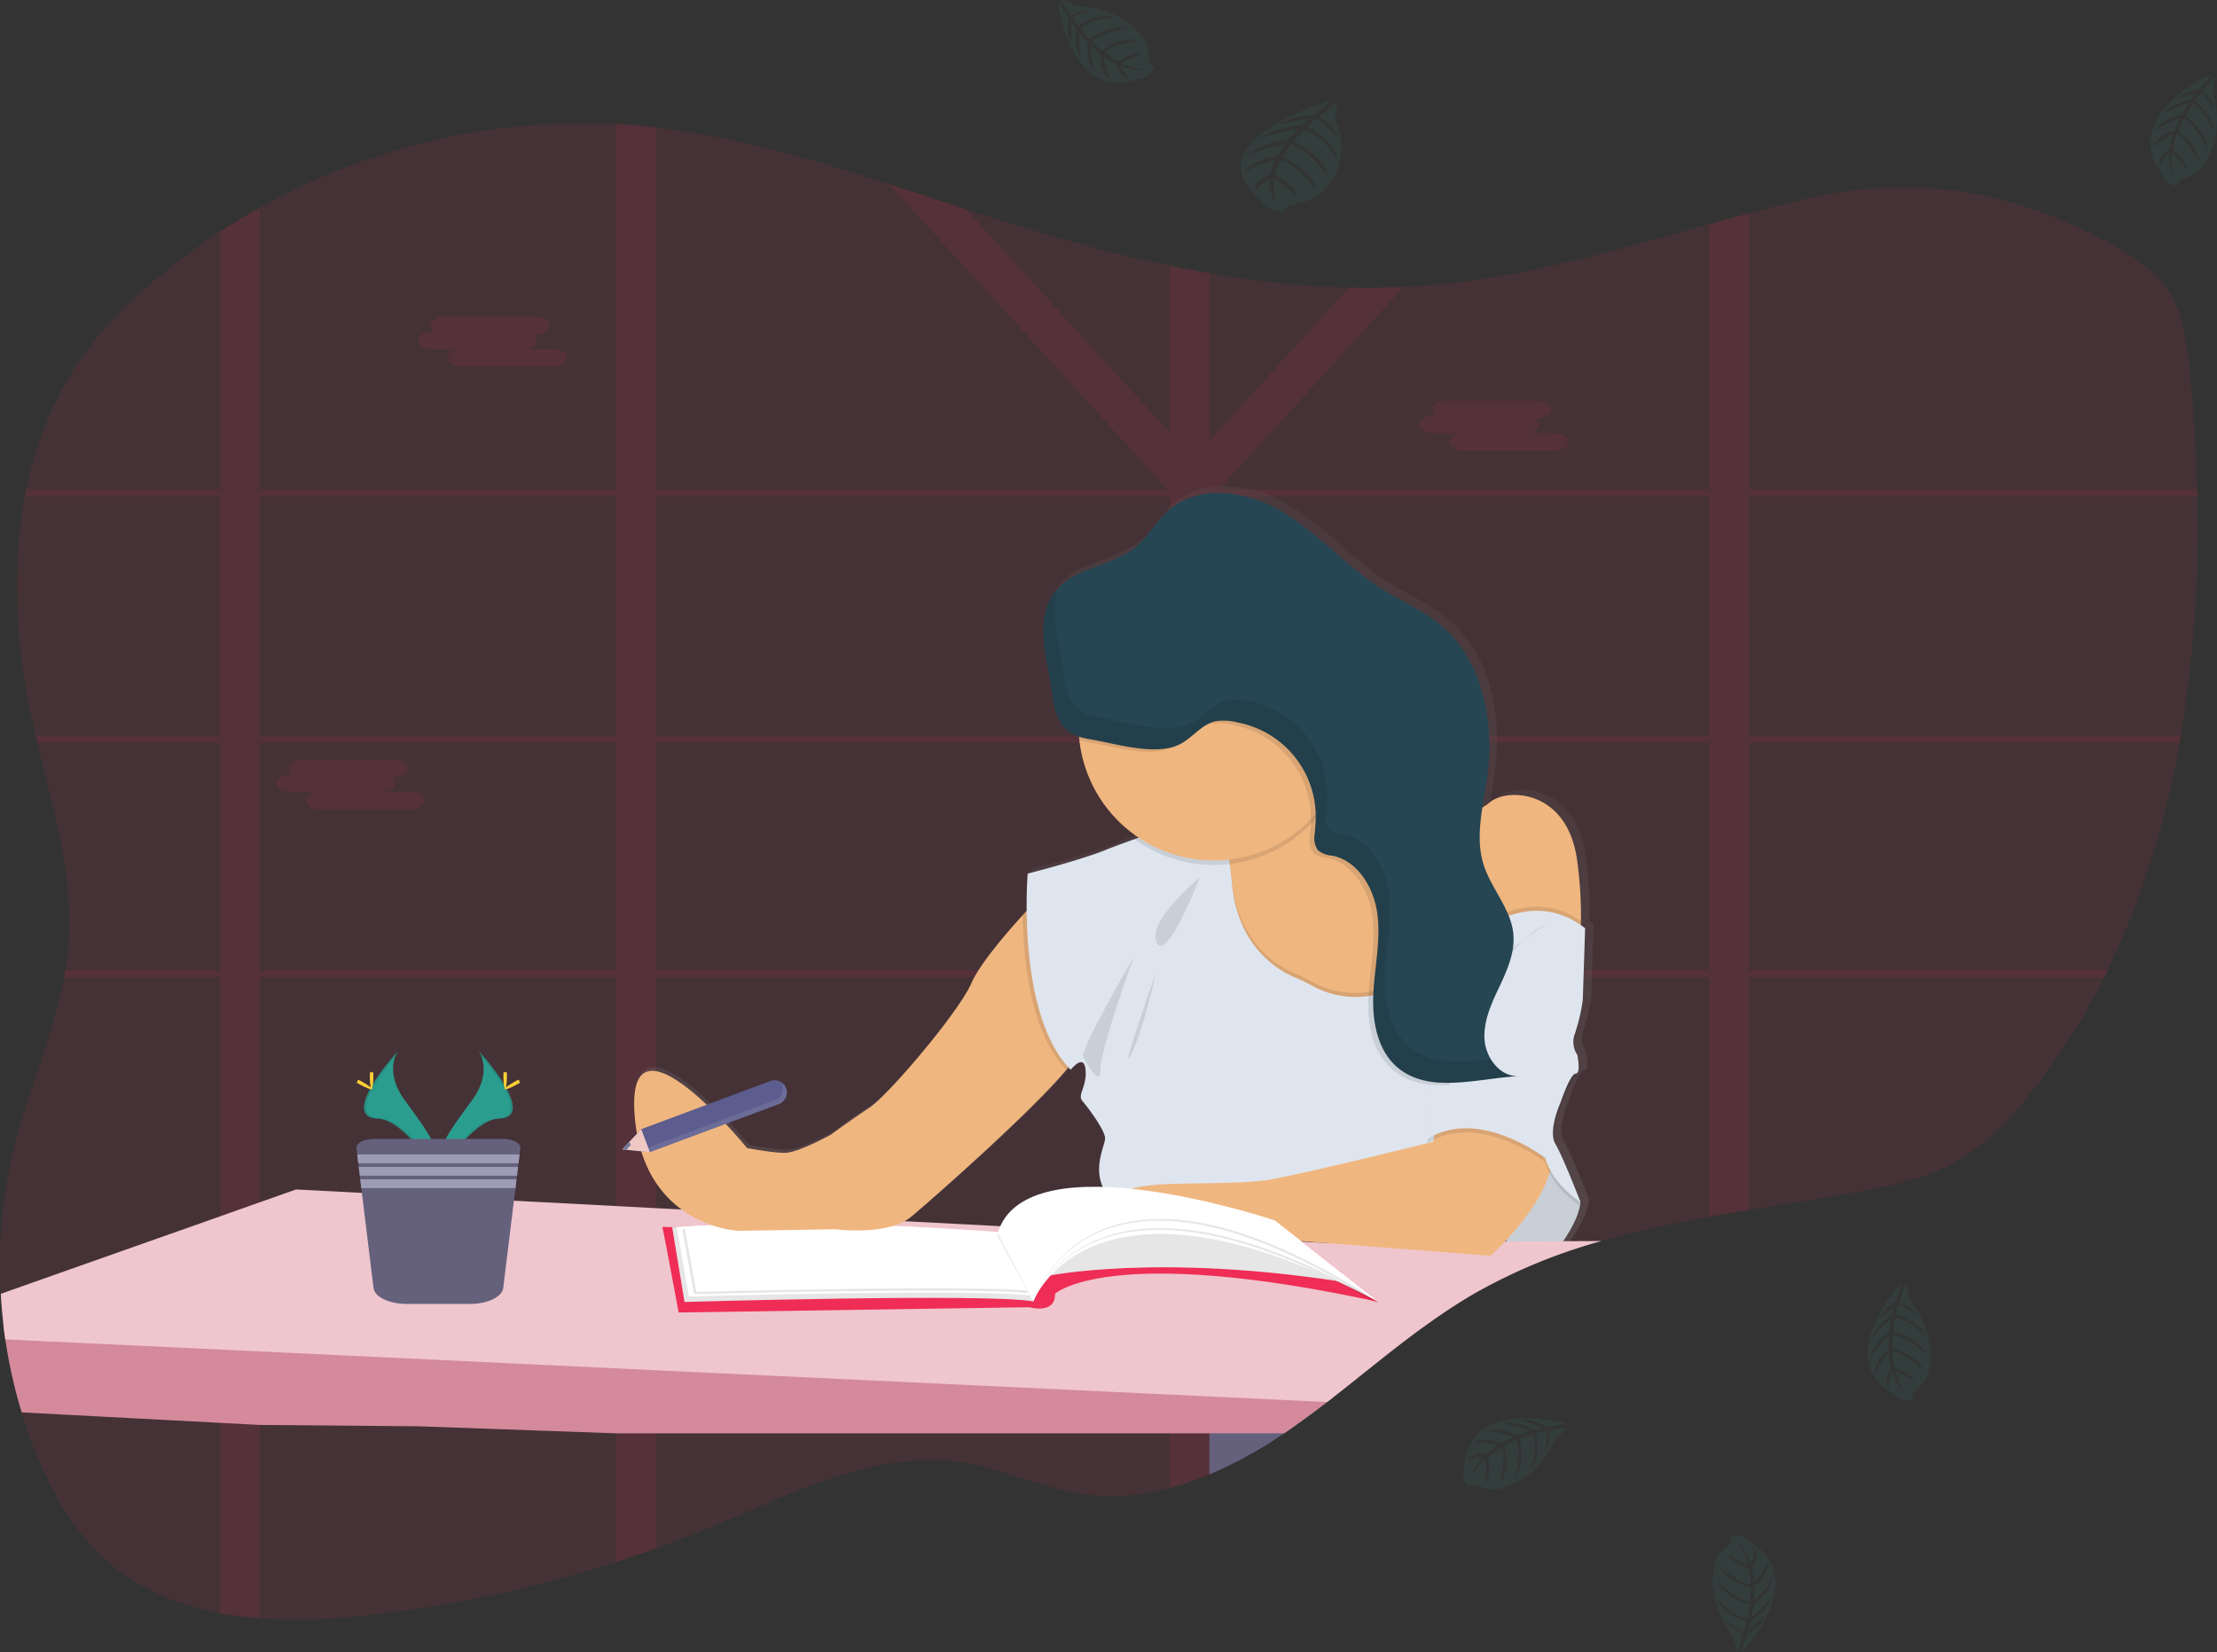 <svg xmlns="http://www.w3.org/2000/svg" xmlns:xlink="http://www.w3.org/1999/xlink" width="424.19" height="316.152" viewBox="0 0 424.19 316.152">
  <rect x="0" y="0" width="424.19" height="316.152" fill="#333333" stroke="none"/>
  <defs>
    <linearGradient id="linear-gradient" x1="0.5" y1="1" x2="0.5" gradientUnits="objectBoundingBox">
      <stop offset="0" stop-color="gray" stop-opacity="0.251"/>
      <stop offset="0.54" stop-color="gray" stop-opacity="0.122"/>
      <stop offset="1" stop-color="gray" stop-opacity="0.102"/>
    </linearGradient>
  </defs>
  <g id="Group_45" data-name="Group 45" transform="translate(-943 -212.924)">
    <g id="Group_37" data-name="Group 37" transform="translate(0 -122.076)">
      <path id="Path_391" data-name="Path 391" d="M487.693,231.361c-.076.449-.152.9-.236,1.346a165.123,165.123,0,0,1-13.742,43.524q-.324.673-.661,1.346a124.386,124.386,0,0,1-15.484,23.879,49.551,49.551,0,0,1-11.122,10.437c-5.968,3.8-12.945,5.351-19.8,6.617-7.125,1.318-14.342,2.4-21.544,3.6q-3.829.625-7.61,1.31c-6.957,1.258-13.862,2.711-20.6,4.638a107.1,107.1,0,0,0-24.031,9.885q-.913.521-1.806,1.069c-.6.36-1.2.729-1.782,1.105s-1.165.749-1.742,1.129l-.889.6c-.292.192-.581.4-.869.593-.857.585-1.7,1.2-2.547,1.794l-.032.024q-.835.6-1.662,1.2c-3.12,2.311-6.172,4.73-9.212,7.157l-1.918,1.534q-1.486,1.178-2.972,2.351c-.581.461-1.169.917-1.754,1.374-.425.332-.845.665-1.278.993-2.167,1.67-4.362,3.3-6.6,4.866-.533.372-1.073.745-1.6,1.109a84.465,84.465,0,0,1-14.234,7.842l-.064.028a56.479,56.479,0,0,1-7.562,2.607,45.269,45.269,0,0,1-4.454.965,39.363,39.363,0,0,1-12.076.208c-7.886-1.117-15.276-4.806-23.142-6.04-16.229-2.519-31.989,5.607-47.261,11.987q-5.607,2.347-11.339,4.406-3.8,1.37-7.63,2.607A240.222,240.222,0,0,1,140.558,399.7a110.627,110.627,0,0,1-20.326.549,68.662,68.662,0,0,1-7.61-.989c-8.559-1.6-16.549-5-22.986-11.214-5.347-5.083-9.12-11.727-12-18.66q-1.734-4.177-3.056-8.547a95.323,95.323,0,0,1-3.112-13.95c-.156-1.065-.3-2.135-.4-3.2q-.312-2.752-.465-5.527a95.723,95.723,0,0,1,2.848-29.238c2.728-10.57,7.277-20.691,9.28-31.36.084-.449.16-.9.236-1.346q.4-2.4.609-4.894c1.009-13.049-2.9-25.821-5.98-38.614-.108-.449-.216-.9-.32-1.346q-.5-2.127-.949-4.257c-2.856-13.529-3.637-28.008-1.1-41.509.08-.449.172-.9.264-1.346a67.143,67.143,0,0,1,9.356-23.4c4.746-7.273,10.978-13.325,17.623-18.644q4.866-3.885,10.065-7.269,3.737-2.427,7.61-4.594a126.834,126.834,0,0,1,68.2-16.021q1.87.1,3.733.256,1.955.168,3.9.4c15.151,1.75,29.894,6.088,44.549,10.834q7.365,2.4,14.707,4.806,3.268,1.065,6.532,2.1c10.674,3.368,21.524,6.408,32.474,8.7q3.809.8,7.61,1.462a179.862,179.862,0,0,0,26.67,2.748q5.207.128,10.413-.108,2.631-.12,5.267-.352c18.147-1.554,35.646-6.765,53.217-11.659,2.539-.709,5.083-1.414,7.61-2.095,3.34-.9,6.685-1.766,10.041-2.567,20.9-5.018,39.523-2.135,58.952,8.215,4.406,2.351,8.811,5.187,11.535,9.576s3.384,9.825,3.889,15.055c.713,7.442,1.2,14.987,1.358,22.565,0,.449,0,.9.028,1.346A240.081,240.081,0,0,1,487.693,231.361Z" transform="translate(872.548 244.406)" fill="#ef2d56" opacity="0.1"/>
      <path id="Path_392" data-name="Path 392" d="M356.2,276.469h-1.366v1.346h1.546Zm-15.48,0a.087.087,0,0,0,0,.032l-.12,1.113v.2H352.46v-.08l.845-1.266Zm-31.7,0V232.944h13.618c-.144-.12-.292-.24-.445-.352l-.2-.152c-.084-.068-.168-.132-.256-.192s-.3-.212-.453-.316-.252-.172-.4-.256l-.092-.06H309.024v-2.383l-.316.152-.336.188h-.024l-.072.044-.208.136c-.072.044-.144.088-.212.136-.208.14-.4.292-.621.449l-.2.16c-.136.1-.264.212-.4.32-.533.437-1.057.893-1.6,1.314-.136.108-.272.212-.4.312a10.343,10.343,0,0,1-.905.593,4.3,4.3,0,0,1-.4.22l-.224.1-.2.088h0a8.509,8.509,0,0,1-1.49.473v42.547H280.98a.616.616,0,0,0,.04.14c.112.4.224.8.332,1.2H301.41v46.656h.312l.356.024.649.048,1.049.1.473.056.521.064h.076c.3.04.6.088.913.136l.2.032.441.072.633.112h0l1.518-.08h0l.208.044a1.214,1.214,0,0,1,.256.052V277.814h31.565v-.2l.12-1.113a.088.088,0,0,1,0-.032Zm47.181,0h-1.366v1.346h1.546Zm-16.333,0-.136,1.346h13.189l.9-1.346Zm-30.84,0V232.944h13.618c-.144-.12-.292-.24-.445-.352l-.2-.152c-.084-.068-.168-.132-.256-.192s-.3-.212-.453-.316-.252-.172-.4-.256l-.092-.06H309.024v-2.383l-.316.152-.336.188h-.024l-.072.044-.208.136c-.072.044-.144.088-.212.136-.208.14-.4.292-.621.449l-.2.16c-.136.1-.264.212-.4.32-.533.437-1.057.893-1.6,1.314-.136.108-.272.212-.4.312a10.343,10.343,0,0,1-.905.593,4.3,4.3,0,0,1-.4.22l-.224.1-.2.088h0a8.509,8.509,0,0,1-1.49.473v42.547H280.98a.616.616,0,0,0,.04.14c.112.4.228.8.336,1.2H301.41v46.652l.312.02.356.024.649.048,1.049.1.473.056.521.064h.076c.3.04.6.088.913.136l.2.032.441.072.633.112h0l1.518-.08h0l.208.044a1.215,1.215,0,0,1,.256.052V277.814h30.724l.144-1.346Zm103.2-90.637h85.8c0-.449,0-.9-.028-1.346H412.229V131.642c-2.547.681-5.091,1.386-7.61,2.095v50.749H311.3l-.236-.256.356-.4h0l34.709-38.093q-5.207.24-10.413.108l-26.69,29.278V143.109q-3.821-.661-7.61-1.462v32l-39.022-42.8c-4.9-1.6-9.8-3.232-14.707-4.806l53.04,58.191-.236.256H203.136V115.2q-1.947-.22-3.9-.4-1.862-.164-3.733-.256v69.946h-68.2V130.577q-3.881,2.163-7.61,4.594v49.316H82.6c-.092.445-.184.9-.264,1.346h37.324V231.6H84.407c.1.449.212.9.32,1.346H119.68v43.524H90.086c-.076.449-.152.9-.236,1.346h29.83v121.7a68.66,68.66,0,0,0,7.61.989V277.814h68.216v111.9q3.837-1.246,7.63-2.607V277.814H301.4V375.58a56.476,56.476,0,0,0,7.562-2.607l.064-.028v-95.13h95.571v45.847q3.8-.685,7.61-1.31V277.814H480.16q.336-.673.661-1.346H412.229V232.944h82.358c.084-.449.16-.9.236-1.346H412.229Zm-284.919,0h68.2V231.6h-68.2Zm0,90.637V232.944h68.2v43.524Zm75.83-90.637H301.4V231.6H203.136Zm0,90.637V232.944H301.4v43.524Zm201.459,0H309.024V232.944h95.571Zm0-44.858H309.024V187.057l1.342-1.226h94.229Zm-63.87,44.858a.087.087,0,0,0,0,.032l-.12,1.113v.2h11.855v-.08l.845-1.266Zm15.48,0h-1.366v1.346h1.546Zm-47.181,0V232.944h13.618c-.144-.12-.292-.24-.445-.352l-.2-.152c-.084-.068-.168-.132-.256-.192s-.3-.212-.453-.316-.252-.172-.4-.256l-.092-.06H309.024v-2.383l-.316.152-.336.188h-.024l-.072.044-.208.136c-.072.044-.144.088-.212.136-.208.14-.4.292-.621.449l-.2.16c-.136.1-.264.212-.4.32-.533.437-1.057.893-1.6,1.314-.136.108-.272.212-.4.312a10.343,10.343,0,0,1-.905.593,4.3,4.3,0,0,1-.4.22l-.224.1-.2.088h0a8.509,8.509,0,0,1-1.49.473v42.547H280.98a.616.616,0,0,0,.04.14c.112.4.224.8.332,1.2H301.41v46.656h.312l.356.024.649.048,1.049.1.473.056.521.064h.076c.3.04.6.088.913.136l.2.032.441.072.633.112h0l1.518-.08h0l.208.044a1.214,1.214,0,0,1,.256.052V277.814h31.565v-.2l.12-1.113a.088.088,0,0,1,0-.032Z" transform="translate(865.421 244.168)" fill="#ef2d56" opacity="0.1"/>
      <path id="Path_393" data-name="Path 393" d="M272.7,209.58h.609a1.458,1.458,0,0,1-.725-1.174h0c0-.929,1.137-1.686,2.527-1.686H292.8c1.39,0,2.527.757,2.527,1.686h0c0,.925-1.137,1.686-2.527,1.686h-.589a1.462,1.462,0,0,1,.721,1.174c0,.8-.825,1.458-1.93,1.638h5.091c1.386,0,2.523.757,2.523,1.686s-1.137,1.682-2.523,1.682h-17.7c-1.386,0-2.523-.757-2.523-1.682,0-.8.825-1.458,1.93-1.638H272.7c-1.386,0-2.523-.757-2.523-1.686S271.309,209.58,272.7,209.58Z" transform="translate(752.814 188.907)" fill="#ef2d56" opacity="0.1"/>
      <path id="Path_394" data-name="Path 394" d="M751.223,249.65h.593a1.462,1.462,0,0,1-.725-1.178h0c0-.925,1.138-1.682,2.527-1.682H771.3c1.39,0,2.527.757,2.527,1.682h0c0,.929-1.138,1.686-2.527,1.686h-.589a1.466,1.466,0,0,1,.721,1.177c0,.8-.825,1.454-1.931,1.634h5.091c1.386,0,2.523.761,2.523,1.686s-1.137,1.686-2.523,1.686H756.915c-1.386,0-2.523-.757-2.523-1.686,0-.8.825-1.458,1.931-1.634h-5.1c-1.386,0-2.523-.761-2.523-1.686S749.845,249.65,751.223,249.65Z" transform="translate(465.949 164.886)" fill="#ef2d56" opacity="0.1"/>
      <path id="Path_395" data-name="Path 395" d="M204.973,421.114h.593a1.466,1.466,0,0,1-.721-1.178h0c0-.925,1.133-1.686,2.523-1.686h17.683c1.39,0,2.527.761,2.527,1.686h0c0,.929-1.137,1.686-2.527,1.686h-.589a1.466,1.466,0,0,1,.721,1.178c0,.8-.825,1.454-1.93,1.634h5.091c1.39,0,2.523.757,2.523,1.686s-1.133,1.686-2.523,1.686H210.657c-1.386,0-2.523-.761-2.523-1.686,0-.8.829-1.458,1.93-1.638h-5.091c-1.386,0-2.523-.757-2.523-1.682S203.587,421.114,204.973,421.114Z" transform="translate(793.417 62.098)" fill="#ef2d56" opacity="0.1"/>
      <path id="Path_396" data-name="Path 396" d="M676.695,713.44q-1.486,1.178-2.972,2.351c-.581.461-1.169.917-1.754,1.374-.424.332-.845.665-1.278.993-2.167,1.67-4.362,3.3-6.6,4.866-.533.372-1.073.745-1.6,1.109a84.463,84.463,0,0,1-14.234,7.842l-.064.028V713.44Z" transform="translate(526.203 -114.863)" fill="#65617d"/>
      <path id="Path_397" data-name="Path 397" d="M556.858,385.2l.449-13.838c-.268-.208-.541-.4-.8-.593a73.766,73.766,0,0,0-.7-12.34c-1.81-13.838-13.565-14.138-16.882-11.283a8.01,8.01,0,0,1-1.43.985c.3-1.975.673-3.953.941-5.908,1.45-10.542-.8-22.4-8.98-29.214-3.424-2.848-7.61-4.6-11.371-6.981-6.737-4.249-12.059-10.526-18.872-14.663s-16.381-5.687-22.325-.368c-2.3,2.059-3.789,4.914-6.152,6.9-4.406,3.7-11.275,3.945-15.119,8.078h0c-.192.208-.376.421-.553.645-3.2,4.109-2.327,9.937-1.306,15.035,1.23,6.136.721,11.054,5.984,12.816.02.244.036.489.064.729a26,26,0,0,0,11.439,18.712l-.853.3c-2.275.8-4.322,1.578-5.631,2.111-4.806,1.959-14.923,4.51-14.923,4.51s-.24,2.884-.2,7.137c-3.372,3.665-9,10.105-10.654,13.922-2.4,5.567-15.981,21.512-19.6,23.919s-7.538,5.263-7.538,5.263-5.727,3.16-8.439,3.46c-1.878.208-7.69-.905-7.69-.905s-23.21-28.437-21.7-6.617,20.046,22.561,20.046,22.561l18.692-.3s10.1,1.354,14.623-2.4c3.861-3.2,23.871-20.783,30.3-28.757.148.164.3.324.453.481,0,0,2.559-3.308,2.864,0s-1.662,4.806-.6,6.008,4.221,5.415,4.37,7.069-4.217,8.411,3.164,13.537c.116.08.24.156.376.232,1.318,3,5.507,5.936,5.507,5.936l22.609-.3,42.659,3.308s1.27-1.117,2.988-2.944c2.295,2.107,5.479,3.913,9.068,2.8,0,0,5.127-6.164,5.279-10.225,0,0-3.316-8.575-4.806-11.13s1.057-8.122,1.057-8.122,1.806-5.415,2.864-5.415.3-3.6.3-3.6a4.382,4.382,0,0,1-.453-4.061A38.867,38.867,0,0,0,556.858,385.2Z" transform="translate(690.609 140.423)" fill="url(#linear-gradient)"/>
      <path id="Path_398" data-name="Path 398" d="M698.029,465.056l-1.6,1.874h0l-6.472,7.538-8.455.513-13.533.833s-18.248-21.988-14.819-26.775a8.761,8.761,0,0,0,1.2-6.156c-.032-.3-.076-.593-.128-.885a25.589,25.589,0,0,0-2.131-6.568l.449-.2.288-.132,15.957-7.281,3.949-1.8a10.658,10.658,0,0,0,1.081,3.116c.076.152.16.3.248.449,5.443,9.012,22.9,3.312,22.9,3.312Z" transform="translate(523.865 57.446)" fill="#f0b67f"/>
      <path id="Path_399" data-name="Path 399" d="M784.114,459.288c-.12,5.455-1.009,7.81-1.009,7.81l-22.585,3.44-.845-5.864-3.344-23.154,3.14-3.14a8.383,8.383,0,0,0,7.181-1.794c3.288-2.844,14.955-2.543,16.75,11.214A76.172,76.172,0,0,1,784.114,459.288Z" transform="translate(461.375 51.964)" fill="#f0b67f"/>
      <path id="Path_400" data-name="Path 400" d="M793.316,619.762s5.082-6.132,5.235-10.169l-5.087-8.527-4.486-4.806L780.6,612.433S786.135,622.005,793.316,619.762Z" transform="translate(446.825 -44.616)" fill="#dfe5ee"/>
      <path id="Path_401" data-name="Path 401" d="M793.316,619.762s5.082-6.132,5.235-10.169l-5.087-8.527-4.486-4.806L780.6,612.433S786.135,622.005,793.316,619.762Z" transform="translate(446.825 -44.616)" opacity="0.1"/>
      <path id="Path_402" data-name="Path 402" d="M326.552,701.47c-.425.333-.845.665-1.278.993-2.167,1.67-4.362,3.3-6.6,4.866-.533.372-1.073.745-1.6,1.109H189.307l-37.8-1.354-30.4-.256-7.61-.4-37.969-2A95.325,95.325,0,0,1,72.4,690.464c-.156-1.065-.3-2.135-.4-3.2l41.481,2.3,7.61.429,68.2,3.8,7.63.425,98.263,5.487,7.562.425h.064Z" transform="translate(871.62 -99.169)" fill="#d48a9b"/>
      <path id="Path_403" data-name="Path 403" d="M377.1,633.491a107.1,107.1,0,0,0-24.031,9.885c-.6.348-1.2.7-1.806,1.069s-1.2.729-1.782,1.105-1.165.749-1.742,1.129l-.889.6-.869.593c-.857.589-1.7,1.2-2.547,1.794l-.032.024q-.835.6-1.662,1.2c-3.12,2.311-6.172,4.73-9.212,7.157q-.961.769-1.926,1.534l-2.964,2.351c-.581.461-1.169.917-1.754,1.374-.425.332-.845.665-1.278.993l-22.429-1.069h-.064l-7.562-.352-98.307-4.658-7.63-.364-68.2-3.24-7.61-.364-41.1-1.935c-.156-1.065-.3-2.135-.4-3.2q-.312-2.752-.465-5.527L112.8,628.769l7.61-2.7,6.913-2.443,12.6.657,29.113,1.494h0l19.593,1.029,7.63.4,4.874.256h0l1.165.064h0l41.021,2.143h0l.433.028h0l18.3.953h.328l1.83.092h0l6.24.328,7.8.4h0l2.571.136h0l.485.028,3.637.188h0l1.037.052h0l3.472.184h0l1.382.076h.332l3.248.172,5.03.264h.024l1.562.08h.168l.933.052,2.291.12h0l2,.1h.02l2.247.116h.036l1.7.092h0l1.306.068,4.634.244h0l.833.044h.288l.4.024h0l1.358.072h0l.609.032h0l4.726.244h.433l6.977-.06h.048l26.526-.216h2.623l8.539-.068h1.274Z" transform="translate(872.315 -61.024)" fill="#efc6cd"/>
      <path id="Path_404" data-name="Path 404" d="M387.533,642.906,390,656.031l67.078-1.009s5.046,1.458,4.934-2.579c0,0,10.209-9.648,61.92,1.57L504.079,638.42l-54.27,2.916-62.929-1.682Z" transform="translate(682.854 -69.89)" fill="#ef2d56"/>
      <path id="Path_405" data-name="Path 405" d="M391.59,640.7l2.355,14.246s57.674-1.682,66.742-.112l-6.853-13.013S418.961,638.566,391.59,640.7Z" transform="translate(680.031 -70.821)" fill="#fff"/>
      <path id="Path_406" data-name="Path 406" d="M391.59,640.7l2.355,14.246s57.674-1.682,66.742-.112l-6.853-13.013S418.961,638.566,391.59,640.7Z" transform="translate(680.031 -70.821)" opacity="0.1"/>
      <path id="Path_407" data-name="Path 407" d="M393.74,640.642l2.323,13.249s56.941-1.562,65.913-.1l-6.757-12.1S420.767,638.66,393.74,640.642Z" transform="translate(678.742 -70.819)" fill="#fff"/>
      <path id="Path_408" data-name="Path 408" d="M396.35,641.716l2.263,12.392s55.692-1.462,64.483-.1l-6.608-11.323S422.788,639.846,396.35,641.716Z" transform="translate(677.177 -71.484)" opacity="0.1"/>
      <path id="Path_409" data-name="Path 409" d="M397.47,640.6l2.275,12.416s55.692-1.462,64.483-.1L457.6,641.584S423.908,638.745,397.47,640.6Z" transform="translate(676.506 -70.82)" fill="#fff"/>
      <path id="Path_410" data-name="Path 410" d="M287.094,557.41s2.916,3.809-1.342,9.564-7.774,10.61-6.352,14.2c0,0,6.408-10.686,11.655-10.814S292.849,563.834,287.094,557.41Z" transform="translate(747.479 -21.326)" fill="#2a9d8f"/>
      <path id="Path_411" data-name="Path 411" d="M287.34,557.41a4.631,4.631,0,0,1,.6,1.2c5.1,6.008,7.822,11.615,2.916,11.735-4.57.128-10.049,8.3-11.363,10.365q.068.232.156.469s6.408-10.686,11.655-10.814S293.1,563.834,287.34,557.41Z" transform="translate(747.233 -21.326)" opacity="0.1"/>
      <path id="Path_412" data-name="Path 412" d="M311.613,568.253c0,1.338-.152,2.427-.336,2.427s-.336-1.089-.336-2.427.188-.713.372-.713S311.613,566.911,311.613,568.253Z" transform="translate(728.379 -27.31)" fill="#ffd037"/>
      <path id="Path_413" data-name="Path 413" d="M313.822,572.147c-1.178.645-2.2,1.033-2.291.869s.8-.8,1.971-1.458.713-.176.8,0S315,571.506,313.822,572.147Z" transform="translate(728.028 -29.607)" fill="#ffd037"/>
      <path id="Path_414" data-name="Path 414" d="M250.87,557.41s-2.916,3.809,1.346,9.564,7.77,10.61,6.352,14.2c0,0-6.428-10.686-11.659-10.814S245.114,563.834,250.87,557.41Z" transform="translate(768.311 -21.326)" fill="#2a9d8f"/>
      <path id="Path_415" data-name="Path 415" d="M250.87,557.41a4.807,4.807,0,0,0-.6,1.2c-5.1,6.008-7.822,11.615-2.916,11.735,4.57.128,10.053,8.3,11.367,10.365a4.8,4.8,0,0,1-.156.469s-6.428-10.686-11.659-10.814S245.114,563.834,250.87,557.41Z" transform="translate(768.311 -21.326)" opacity="0.1"/>
      <path id="Path_416" data-name="Path 416" d="M247.13,568.253c0,1.338.152,2.427.336,2.427s.336-1.089.336-2.427-.188-.713-.372-.713S247.13,566.911,247.13,568.253Z" transform="translate(766.632 -27.31)" fill="#ffd037"/>
      <path id="Path_417" data-name="Path 417" d="M241.421,572.147c1.178.645,2.207,1.033,2.295.869s-.8-.8-1.971-1.458-.713-.176-.8,0S240.243,571.506,241.421,572.147Z" transform="translate(770.483 -29.607)" fill="#ffd037"/>
      <path id="Path_418" data-name="Path 418" d="M272.063,601.248l-.144,1.2-.2,1.678-.084.7-.2,1.682-.088.7-.208,1.682L268.8,628.007c-.208,1.706-3,3.036-6.36,3.036h-12.1c-3.364,0-6.148-1.33-6.356-3.036l-2.335-19.113-.2-1.682-.084-.7-.208-1.682-.084-.7-.2-1.678-.148-1.2c-.116-.965,1.39-1.778,3.3-1.778h24.776C270.685,599.47,272.2,600.283,272.063,601.248Z" transform="translate(770.484 -46.54)" fill="#65617d"/>
      <path id="Path_419" data-name="Path 419" d="M201.722,551.59l-.2,1.682H170.854l-.2-1.682Z" transform="translate(840.693 4.308)" fill="#9d9cb5"/>
      <path id="Path_420" data-name="Path 420" d="M201.865,557.54l-.2,1.682H171.578l-.208-1.682Z" transform="translate(840.261 0.741)" fill="#9d9cb5"/>
      <path id="Path_421" data-name="Path 421" d="M202.011,563.49l-.2,1.678H172.3l-.2-1.678Z" transform="translate(839.824 -2.826)" fill="#9d9cb5"/>
      <path id="Path_422" data-name="Path 422" d="M400.085,595.939s-7.778-7.478-7.478,2.243S400.085,595.939,400.085,595.939Z" transform="translate(679.426 -42.777)" fill="#ee8e9e"/>
      <path id="Path_423" data-name="Path 423" d="M458.419,513.2a11.347,11.347,0,0,1-2.315,3.569c-6.745,8.122-25.933,25-29.694,28.136-4.486,3.741-14.507,2.4-14.507,2.4l-18.544.3s-18.4-.749-19.894-22.429S395,531.762,395,531.762s5.767,1.105,7.63.9c2.691-.3,8.375-3.436,8.375-3.436s3.889-2.844,7.478-5.235,17.05-18.247,19.445-23.783c1.518-3.513,6.408-9.256,9.785-12.981,1.939-2.143,3.376-3.6,3.376-3.6S459.464,508.564,458.419,513.2Z" transform="translate(690.938 22.91)" fill="#f0b67f"/>
      <path id="Path_424" data-name="Path 424" d="M569.656,513.178a11.347,11.347,0,0,1-2.315,3.569c-6.809-6.933-8.231-20.767-8.391-29.562,1.938-2.143,3.376-3.6,3.376-3.6S570.7,508.54,569.656,513.178Z" transform="translate(579.701 22.934)" opacity="0.1"/>
      <path id="Path_425" data-name="Path 425" d="M696.423,480.527h0l-6.468,7.538-8.455.513-13.533.833s-18.248-21.988-14.819-26.775a8.761,8.761,0,0,0,1.2-6.156c-.032-.3-.076-.593-.128-.885a25.589,25.589,0,0,0-2.131-6.568l.449-.2.288-.132a28.719,28.719,0,0,1,1.466,6.132c.044.284.084.581.124.885.14,1.081.268,2.283.4,3.6,1.041,12.1,8.655,16.657,12.092,18.107a34.885,34.885,0,0,1,3.236,1.566A17.266,17.266,0,0,0,681,480.948c8.483-1.113,15.4-7.277,15.4-7.277l.036,6.068Z" transform="translate(523.865 43.85)" opacity="0.1"/>
      <path id="Path_426" data-name="Path 426" d="M642.014,524.718s-55.636-.152-62.969-5.235-2.988-11.815-3.14-13.461-3.288-5.832-4.334-7.033.9-2.691.6-5.98-2.84,0-2.84,0c-10.474-10.622-8.231-37.54-8.231-37.54s10.013-2.539,14.819-4.49c1.3-.529,3.328-1.282,5.607-2.095l.845-.3c5.876-2.1,12.861-4.478,12.861-4.478s1.342-.949,2.691,1.89a24.96,24.96,0,0,1,1.734,6.769c.044.284.084.581.124.885.14,1.081.268,2.283.4,3.6,1.041,12.1,8.655,16.657,12.092,18.107a34.856,34.856,0,0,1,3.236,1.566,17.266,17.266,0,0,0,10.854,1.963c8.483-1.113,15.4-7.277,15.4-7.277l.036,6.068.1,18.231Z" transform="translate(578.534 46.692)" fill="#dfe5ee"/>
      <path id="Path_427" data-name="Path 427" d="M666.755,583.524l-.9,5.683s-22.137,5.531-30.808,7.177-27.371-.449-28.717,3.14,5.683,8.527,5.683,8.527l22.429-.3,42.326,3.292s16.153-14.21,10.918-24.083S666.755,583.524,666.755,583.524Z" transform="translate(551.398 -35.745)" fill="#f0b67f"/>
      <path id="Path_428" data-name="Path 428" d="M630.876,474.58S620.7,482.955,622.649,487,630.876,474.58,630.876,474.58Z" transform="translate(541.663 28.33)" opacity="0.1"/>
      <path id="Path_429" data-name="Path 429" d="M597.6,512.29s-10.321,17.8-9.721,19.145,3.44,6.132,3.288,2.543S597.6,512.29,597.6,512.29Z" transform="translate(562.372 5.723)" opacity="0.1"/>
      <path id="Path_430" data-name="Path 430" d="M614.76,520.14s-2.4,11.066-4.786,15.7S614.76,520.14,614.76,520.14Z" transform="translate(549.404 1.017)" opacity="0.1"/>
      <path id="Path_431" data-name="Path 431" d="M650.241,429.6a25.873,25.873,0,0,1-19.665,13.305h-.048a25.829,25.829,0,0,1-18.207-4.766c6.008-2.171,13.706-4.782,13.706-4.782s1.342-.949,2.692,1.89l20.194-9.212a10.708,10.708,0,0,0,1.33,3.565Z" transform="translate(547.707 57.428)" opacity="0.1"/>
      <path id="Path_432" data-name="Path 432" d="M637.427,363.057a25.756,25.756,0,0,1-3.4,12.841,26.06,26.06,0,0,1-3.857,5.135,25.765,25.765,0,0,1-15.684,7.754h-.052a25.266,25.266,0,0,1-2.876.164,25.873,25.873,0,0,1-25.709-22.958,25.123,25.123,0,0,1-.164-2.919,25.873,25.873,0,1,1,51.747,0Z" transform="translate(563.677 110.687)" fill="#f0b67f"/>
      <path id="Path_433" data-name="Path 433" d="M754.048,505.095l2.4-3.6s13.161-15.7,26.034-5.683l-.449,13.762a36.484,36.484,0,0,1-1.5,6.408,4.378,4.378,0,0,0,.449,4.041s.749,3.6-.3,3.6-2.844,5.383-2.844,5.383-2.543,5.535-1.045,8.078,4.786,11.066,4.786,11.066-5.235-3.14-6.733-8.375c0,0-12.712-9.873-22.585-3.6Z" transform="translate(463.809 17.608)" opacity="0.1"/>
      <path id="Path_434" data-name="Path 434" d="M789.119,491.271c-.12,5.455-1.009,7.81-1.009,7.81l-22.585,3.44-.845-5.864C767.636,493.574,778.386,483.77,789.119,491.271Z" transform="translate(456.369 19.981)" opacity="0.1"/>
      <path id="Path_435" data-name="Path 435" d="M754.048,503.095l2.4-3.6s13.161-15.7,26.034-5.683l-.449,13.762a36.486,36.486,0,0,1-1.5,6.408,4.378,4.378,0,0,0,.449,4.041s.749,3.6-.3,3.6-2.844,5.383-2.844,5.383-2.543,5.535-1.045,8.078,4.786,11.066,4.786,11.066-5.235-3.14-6.733-8.375c0,0-12.712-9.873-22.585-3.6Z" transform="translate(463.809 18.807)" fill="#dfe5ee"/>
      <path id="Path_436" data-name="Path 436" d="M778.784,496.61S757.1,509.923,758.145,521.6C758.145,521.6,770.261,500.2,778.784,496.61Z" transform="translate(460.309 15.123)" opacity="0.1"/>
      <path id="Path_437" data-name="Path 437" d="M656.541,413.674l.1,18.231c-4.1.184-7.966-.348-11.022-3a13.227,13.227,0,0,1-4.005-7.169,25.4,25.4,0,0,1-.521-6.781.373.373,0,0,1,0-.068c.252-5.034,1.41-10.069.8-15.071s-3.641-10.281-8.591-11.335a5.187,5.187,0,0,1-2.772-1.005,4.02,4.02,0,0,1-.649-3.156l.144-1.87c.036-.481.052-.957.052-1.434a18.356,18.356,0,0,0-14.819-18l-.16-.028a10.121,10.121,0,0,0-4.237-.236c-2.651.613-4.366,3.184-6.809,4.406-4.686,2.339-12.5-.22-17.406-1.025-.32-.052-.625-.112-.917-.18a25.092,25.092,0,0,1-.164-2.92,25.873,25.873,0,1,1,48.342,12.841c.076.152.16.3.248.449,5.443,9.012,22.9,3.312,22.9,3.312l1.049,32.157Z" transform="translate(563.743 110.707)" opacity="0.1"/>
      <path id="Path_438" data-name="Path 438" d="M594.984,338.979c2.427-1.226,4.141-3.8,6.809-4.406a10.217,10.217,0,0,1,4.242.232l.16.032a18.372,18.372,0,0,1,14.751,19.437l-.144,1.87a3.961,3.961,0,0,0,.653,3.152,5.062,5.062,0,0,0,2.768,1c4.95,1.057,7.982,6.308,8.591,11.339s-.569,10.081-.8,15.135.7,10.634,4.518,13.954c6.008,5.207,15.14,2.243,23.09,1.766-3.517,0-6.152-3.629-6.344-7.137s1.37-6.849,2.864-10.013,2.992-6.568,2.659-10.069c-.457-4.806-4.245-8.655-5.7-13.281-1.69-5.383-.06-11.162.7-16.758,1.438-10.478-.8-22.273-8.911-29.045-3.4-2.832-7.55-4.574-11.283-6.945-6.689-4.241-11.963-10.461-18.724-14.587s-16.253-5.655-22.152-.368c-2.283,2.047-3.757,4.886-6.1,6.861-4.586,3.865-11.875,3.937-15.552,8.679-3.164,4.081-2.307,9.877-1.294,14.943,1.35,6.757.589,12.015,7.81,13.217C582.483,338.763,590.293,341.322,594.984,338.979Z" transform="translate(573.758 138.437)" fill="#264653"/>
      <path id="Path_439" data-name="Path 439" d="M654.406,426.566c-5.787.709-11.523,1.073-15.736-2.579-3.821-3.32-4.762-8.9-4.518-13.954s1.414-10.113.8-15.139-3.641-10.277-8.591-11.335a5.138,5.138,0,0,1-2.768-1,3.993,3.993,0,0,1-.653-3.156l.144-1.87A18.368,18.368,0,0,0,608.335,358.1l-.16-.032a10.216,10.216,0,0,0-4.242-.232c-2.651.613-4.366,3.2-6.809,4.406-4.69,2.343-12.5-.216-17.41-1.021-7.209-1.182-6.456-6.448-7.81-13.217-.757-3.781-1.426-7.97-.4-11.551a6.3,6.3,0,0,0-.553.645c-3.164,4.081-2.307,9.877-1.294,14.943,1.35,6.757.589,12.015,7.81,13.217,4.91.8,12.72,3.364,17.41,1.021,2.427-1.226,4.141-3.8,6.809-4.406a10.217,10.217,0,0,1,4.241.232l.16.032a18.372,18.372,0,0,1,14.751,19.437l-.144,1.87a3.961,3.961,0,0,0,.653,3.152,5.062,5.062,0,0,0,2.768,1c4.95,1.057,7.982,6.308,8.591,11.339s-.565,10.081-.8,15.135.7,10.634,4.518,13.954c6.008,5.207,15.139,2.243,23.09,1.766A6.091,6.091,0,0,1,654.406,426.566Z" transform="translate(573.836 111.136)" opacity="0.1"/>
      <path id="Path_440" data-name="Path 440" d="M371.339,580.8l24.692-9.212a2.351,2.351,0,0,1,3.024,1.378h0a2.351,2.351,0,0,1-1.378,3.024L372.985,585.2l-5.295-.529Z" transform="translate(694.358 -29.735)" fill="#5c5c8e"/>
      <path id="Path_441" data-name="Path 441" d="M398.285,572.765h0a2.351,2.351,0,0,1-1.382,3.024L372.2,585.032l-3.973-.4-.573.609,5.295.529,24.692-9.212a2.351,2.351,0,0,0,1.378-3.024h0a2.351,2.351,0,0,0-.961-1.174,2.729,2.729,0,0,1,.232.4Z" transform="translate(694.382 -30.288)" fill="#fff" opacity="0.1"/>
      <path id="Path_442" data-name="Path 442" d="M300.909,539.52l1.642,4.4-4.342-.437-.949-.1,1.3-1.378Z" transform="translate(764.792 11.544)" fill="#efc8c4"/>
      <path id="Path_443" data-name="Path 443" d="M369.006,601a1.047,1.047,0,0,1,.256.276.4.4,0,0,1,0,.428.852.852,0,0,1-.236.172.8.8,0,0,0-.352.593l-.953-.092Z" transform="translate(694.34 -47.457)" fill="#727a9c"/>
      <path id="Path_444" data-name="Path 444" d="M569.687,643.52s21.388-4.49,57.274,1.2L612.9,634.4l-25.577-5.235-18.1,4.806Z" transform="translate(573.538 -64.345)" fill="#fff"/>
      <path id="Path_445" data-name="Path 445" d="M569.687,643.52s21.388-4.49,57.274,1.2L612.9,634.4l-25.577-5.235-18.1,4.806Z" transform="translate(573.538 -64.345)" opacity="0.1"/>
      <path id="Path_446" data-name="Path 446" d="M553.895,650.217s10.77-29.133,66.085.092l-19.854-12.776s-47.561-13.141-53.056,2Z" transform="translate(586.823 -66.187)" fill="#fff"/>
      <path id="Path_447" data-name="Path 447" d="M553.853,647.03s10.77-31.148,66.085.561l-19.854-13.858s-47.577-15.716-53.084.733Z" transform="translate(586.865 -63.02)" opacity="0.1"/>
      <path id="Path_448" data-name="Path 448" d="M553.895,646.864s10.77-31.609,66.085.1l-19.854-13.858s-47.561-15.268-53.056,1.2Z" transform="translate(586.823 -62.842)" fill="#fff"/>
      <path id="Path_449" data-name="Path 449" d="M553.871,644.949s10.77-35.129,66.085.541L600.086,629.9s-47.561-16.021-53.056,2.467Z" transform="translate(586.847 -60.919)" opacity="0.1"/>
      <path id="Path_450" data-name="Path 450" d="M553.871,644.258s10.77-35.558,66.085.112l-19.87-15.592s-47.561-16.021-53.056,2.467Z" transform="translate(586.847 -60.248)" fill="#fff"/>
      <path id="Path_451" data-name="Path 451" d="M969,668.71s-13.277,14.222-1.326,21.131a3.315,3.315,0,0,0,3.793.9s-.753-.669.757-1.958a8.96,8.96,0,0,0,1.422-1.562,4.405,4.405,0,0,0,.825-2.667h0s1.738-5.643-3.785-12.969c0,0-.5-2.451-.925-2.72l-1.009,3.416a5.883,5.883,0,0,1,3.488,2.575s-3.34-2.623-3.665-2.075c-.064.112-.453,1.838-.453,1.838s4.406,1.138,5.783,4.165c0,0-3.561-3.657-5.936-3.512l-.433,2.635s4.714.977,6.408,4.366c0,0-3.853-3.7-6.472-3.781l-.076,2.647s4.578,1.041,5.976,3.869c0,0-4.882-3.817-5.952-3.26a13.082,13.082,0,0,0,.4,3.076s3.268.8,3.933,2.539c0,0-3.533-2.207-3.837-1.87,0,0,.949,3.148,2.271,4.49a9.964,9.964,0,0,1-2.756-4.318,5.5,5.5,0,0,0-.665,3.072s-1.31-1.45.445-3.837a12.655,12.655,0,0,1-.481-2.876,11.962,11.962,0,0,0-2.591,4.005s-.4-2.371,2.587-4.69v-2.667s-2.876,2.647-3.468,4.286c0,0-.04-2.483,3.529-4.954l.4-2.591a20.269,20.269,0,0,0-3.7,3.773s.457-2.315,3.845-4.51l.469-1.7s-1.906,1.562-2.4,2.059-.685.4-.685.4a8.411,8.411,0,0,1,3.284-3.18S969.219,668.8,969,668.71Z" transform="translate(337.668 -88.048)" fill="#2a9d8f" opacity="0.1"/>
      <path id="Path_452" data-name="Path 452" d="M1109.252,90.91s-17.739,8.01-9.376,18.98a3.319,3.319,0,0,0,3.152,2.295s-.436-.909,1.454-1.518a8.774,8.774,0,0,0,1.915-.893,4.406,4.406,0,0,0,1.79-2.143h0s3.781-4.534,1.51-13.421c0,0,.485-2.455.2-2.868l-2.251,2.764a5.879,5.879,0,0,1,2.227,3.721s-2.067-3.709-2.579-3.324c-.1.076-1.125,1.518-1.125,1.518s3.6,2.748,3.729,6.076c0,0-1.875-4.75-4.125-5.535l-1.414,2.267s3.973,2.72,4.237,6.5c0,0-2.131-4.894-4.514-5.984l-1.093,2.4s3.825,2.728,4.005,5.876c0,0-3.032-5.407-4.233-5.3a12.433,12.433,0,0,0-.8,2.992s2.7,2,2.651,3.861c0,0-2.4-3.4-2.8-3.2,0,0-.34,3.268.365,5.018a9.942,9.942,0,0,1-.877-5.047,5.481,5.481,0,0,0-1.8,2.579s-.649-1.846,1.89-3.372a12.563,12.563,0,0,1,.665-2.836,11.958,11.958,0,0,0-3.929,2.679s.541-2.343,4.2-3.328l1.041-2.451s-3.673,1.33-4.854,2.611c0,0,.921-2.307,5.167-3.2l1.366-2.235a20.46,20.46,0,0,0-4.874,2.051s1.318-1.955,5.291-2.675l1.085-1.386s-2.363.7-3.024.969-.8.108-.8.108a8.41,8.41,0,0,1,4.281-1.666S1109.4,91.07,1109.252,90.91Z" transform="translate(256.768 258.334)" fill="#2a9d8f" opacity="0.1"/>
      <path id="Path_453" data-name="Path 453" d="M680.456,103.29s-26.65,7.61-13.694,18.936c0,0,1.15,2.4,4.838,2.4,0,0-.689-.929,2.163-1.494a16.935,16.935,0,0,0,2.876-.849,5.13,5.13,0,0,0,2.651-2.119h0s5.607-4.486,1.927-13.529c0,0,.669-2.467.22-2.892l-3.332,2.732s3.2,1.646,3.472,3.821c0,0-3.232-3.8-4.005-3.428-.156.076-1.666,1.5-1.666,1.5s5.559,2.876,5.812,6.244c0,0-2.964-4.85-6.408-5.7l-2.083,2.251s6.088,2.856,6.589,6.685c0,0-3.356-5-6.993-6.168l-1.6,2.4s5.864,2.86,6.248,6.048c0,0-4.738-5.547-6.556-5.479,0,0-1.254,2.283-1.141,3.008,0,0,4.141,2.115,4.121,3.973,0,0-3.741-3.5-4.358-3.316,0,0-.425,3.3.689,5.083,0,0-1.93-2.567-1.466-5.123,0,0-2.119,1.061-2.651,2.555,0,0-1.033-1.878,2.772-3.352,0,0,.485-2.555.929-2.852,0,0-4.085,1.089-5.876,2.6,0,0,.753-2.355,6.264-3.252l1.514-2.451s-5.527,1.25-7.281,2.511c0,0,1.334-2.307,7.742-3.108l2-2.223a39.409,39.409,0,0,0-7.329,1.942s1.942-1.942,7.938-2.563l1.6-1.37s-3.561.649-4.554.9-1.2.088-1.2.088a15.776,15.776,0,0,1,6.408-1.57S680.688,103.458,680.456,103.29Z" transform="translate(517.199 250.912)" fill="#2a9d8f" opacity="0.1"/>
      <path id="Path_454" data-name="Path 454" d="M894.206,811.29s13.417-14.094,1.534-21.119a3.321,3.321,0,0,0-3.785-.937s.749.677-.773,1.955a9.036,9.036,0,0,0-1.438,1.546,4.378,4.378,0,0,0-.849,2.659h0s-1.8,5.627,3.657,13c0,0,.477,2.455.9,2.732l1.045-3.408a5.881,5.881,0,0,1-3.464-2.607s3.312,2.651,3.641,2.107c.068-.112.473-1.83.473-1.83s-4.406-1.2-5.743-4.221c0,0,3.524,3.693,5.9,3.569l.457-2.631s-4.7-1.021-6.372-4.406c0,0,3.817,3.733,6.436,3.845l.1-2.651s-4.57-1.105-5.956-3.949c0,0,4.846,3.869,5.92,3.32a11.927,11.927,0,0,0-.4-3.076s-3.26-.857-3.909-2.579c0,0,3.513,2.243,3.817,1.906,0,0-.917-3.156-2.227-4.51a9.959,9.959,0,0,1,2.716,4.342,5.475,5.475,0,0,0,.693-3.064s1.3,1.466-.481,3.833a12.664,12.664,0,0,1,.453,2.88,12,12,0,0,0,2.627-3.961s.4,2.375-2.631,4.662l-.04,2.667s2.9-2.619,3.508-4.253c0,0,0,2.487-3.577,4.922l-.4,2.587a20.327,20.327,0,0,0,3.741-3.737s-.481,2.307-3.889,4.47l-.485,1.694s1.922-1.542,2.435-2.035.689-.4.689-.4a8.384,8.384,0,0,1-3.316,3.148S894.006,811.194,894.206,811.29Z" transform="translate(382.074 -160.137)" fill="#2a9d8f" opacity="0.1"/>
      <path id="Path_455" data-name="Path 455" d="M575.85,55.821s2.287,19.321,15.28,14.659a3.322,3.322,0,0,0,3.136-2.319s-1,.144-1.009-1.842a8.967,8.967,0,0,0-.276-2.095,4.374,4.374,0,0,0-1.5-2.351h0s-3.188-4.974-12.364-5.463c0,0-2.195-1.2-2.675-1.049l1.959,2.976a5.865,5.865,0,0,1,4.217-1s-4.157.857-3.945,1.458c.04.124,1.105,1.53,1.105,1.53s3.745-2.643,6.949-1.742c0,0-5.091.352-6.516,2.263l1.71,2.035s3.789-2.972,7.478-2.087c0,0-5.311.561-7.069,2.5l1.995,1.77S588.07,62.237,591.13,63c0,0-6.072,1.266-6.336,2.439a12.811,12.811,0,0,0,2.615,1.674s2.74-1.967,4.478-1.366c0,0-3.965,1.274-3.9,1.722,0,0,3.016,1.306,4.894,1.161a10.164,10.164,0,0,1-5.075-.681,5.493,5.493,0,0,0,1.918,2.491s-1.954.06-2.647-2.8a12.764,12.764,0,0,1-2.5-1.486,11.987,11.987,0,0,0,1.374,4.55s-2.075-1.2-1.914-5l-2-1.734s.164,3.905,1.029,5.419c0,0-1.922-1.574-1.506-5.9l-1.718-1.975a20.347,20.347,0,0,0,.485,5.263s-1.47-1.842-.957-5.848l-1-1.454s-.036,2.463,0,3.176-.136.781-.136.781a8.411,8.411,0,0,1-.312-4.578S576.05,55.725,575.85,55.821Z" transform="translate(569.57 279.653)" fill="#2a9d8f" opacity="0.1"/>
      <path id="Path_456" data-name="Path 456" d="M788.991,733.858s-18.752-5.207-19.353,8.587a3.323,3.323,0,0,0,.957,3.781s.244-.977,2.087-.236a8.974,8.974,0,0,0,2.043.541,4.377,4.377,0,0,0,2.747-.5h0s5.807-1.065,9.749-9.348c0,0,1.943-1.574,2-2.079l-3.5.685a5.879,5.879,0,0,1-.673,4.285s.8-4.173.148-4.205c-.132,0-1.838.445-1.838.445s1.025,4.43-1.021,7.053c0,0,1.6-4.846.372-6.889l-2.539.837s1.314,4.63-.905,7.706c0,0,1.5-5.123.36-7.486l-2.379,1.157s1.2,4.542-.669,7.089c0,0,1.129-6.1.14-6.789a13.03,13.03,0,0,0-2.535,1.786s.8,3.28-.433,4.662c0,0,.32-4.153-.116-4.266,0,0-2.355,2.295-2.932,4.089a9.959,9.959,0,0,1,2.555-4.438,5.5,5.5,0,0,0-3.032.829s.681-1.83,3.6-1.378a12.554,12.554,0,0,1,2.327-1.754,11.9,11.9,0,0,0-4.734-.457s1.914-1.458,5.355.128l2.371-1.2s-3.677-1.326-5.4-1.1c0,0,2.183-1.2,6.008.837l2.475-.845a20.377,20.377,0,0,0-5.055-1.542s2.263-.661,5.775,1.33l1.722-.372s-2.267-.969-2.944-1.2-.673-.4-.673-.4a8.411,8.411,0,0,1,4.338,1.442S789,734.078,788.991,733.858Z" transform="translate(453.537 -126.526)" fill="#2a9d8f" opacity="0.1"/>
    </g>
  </g>
</svg>
